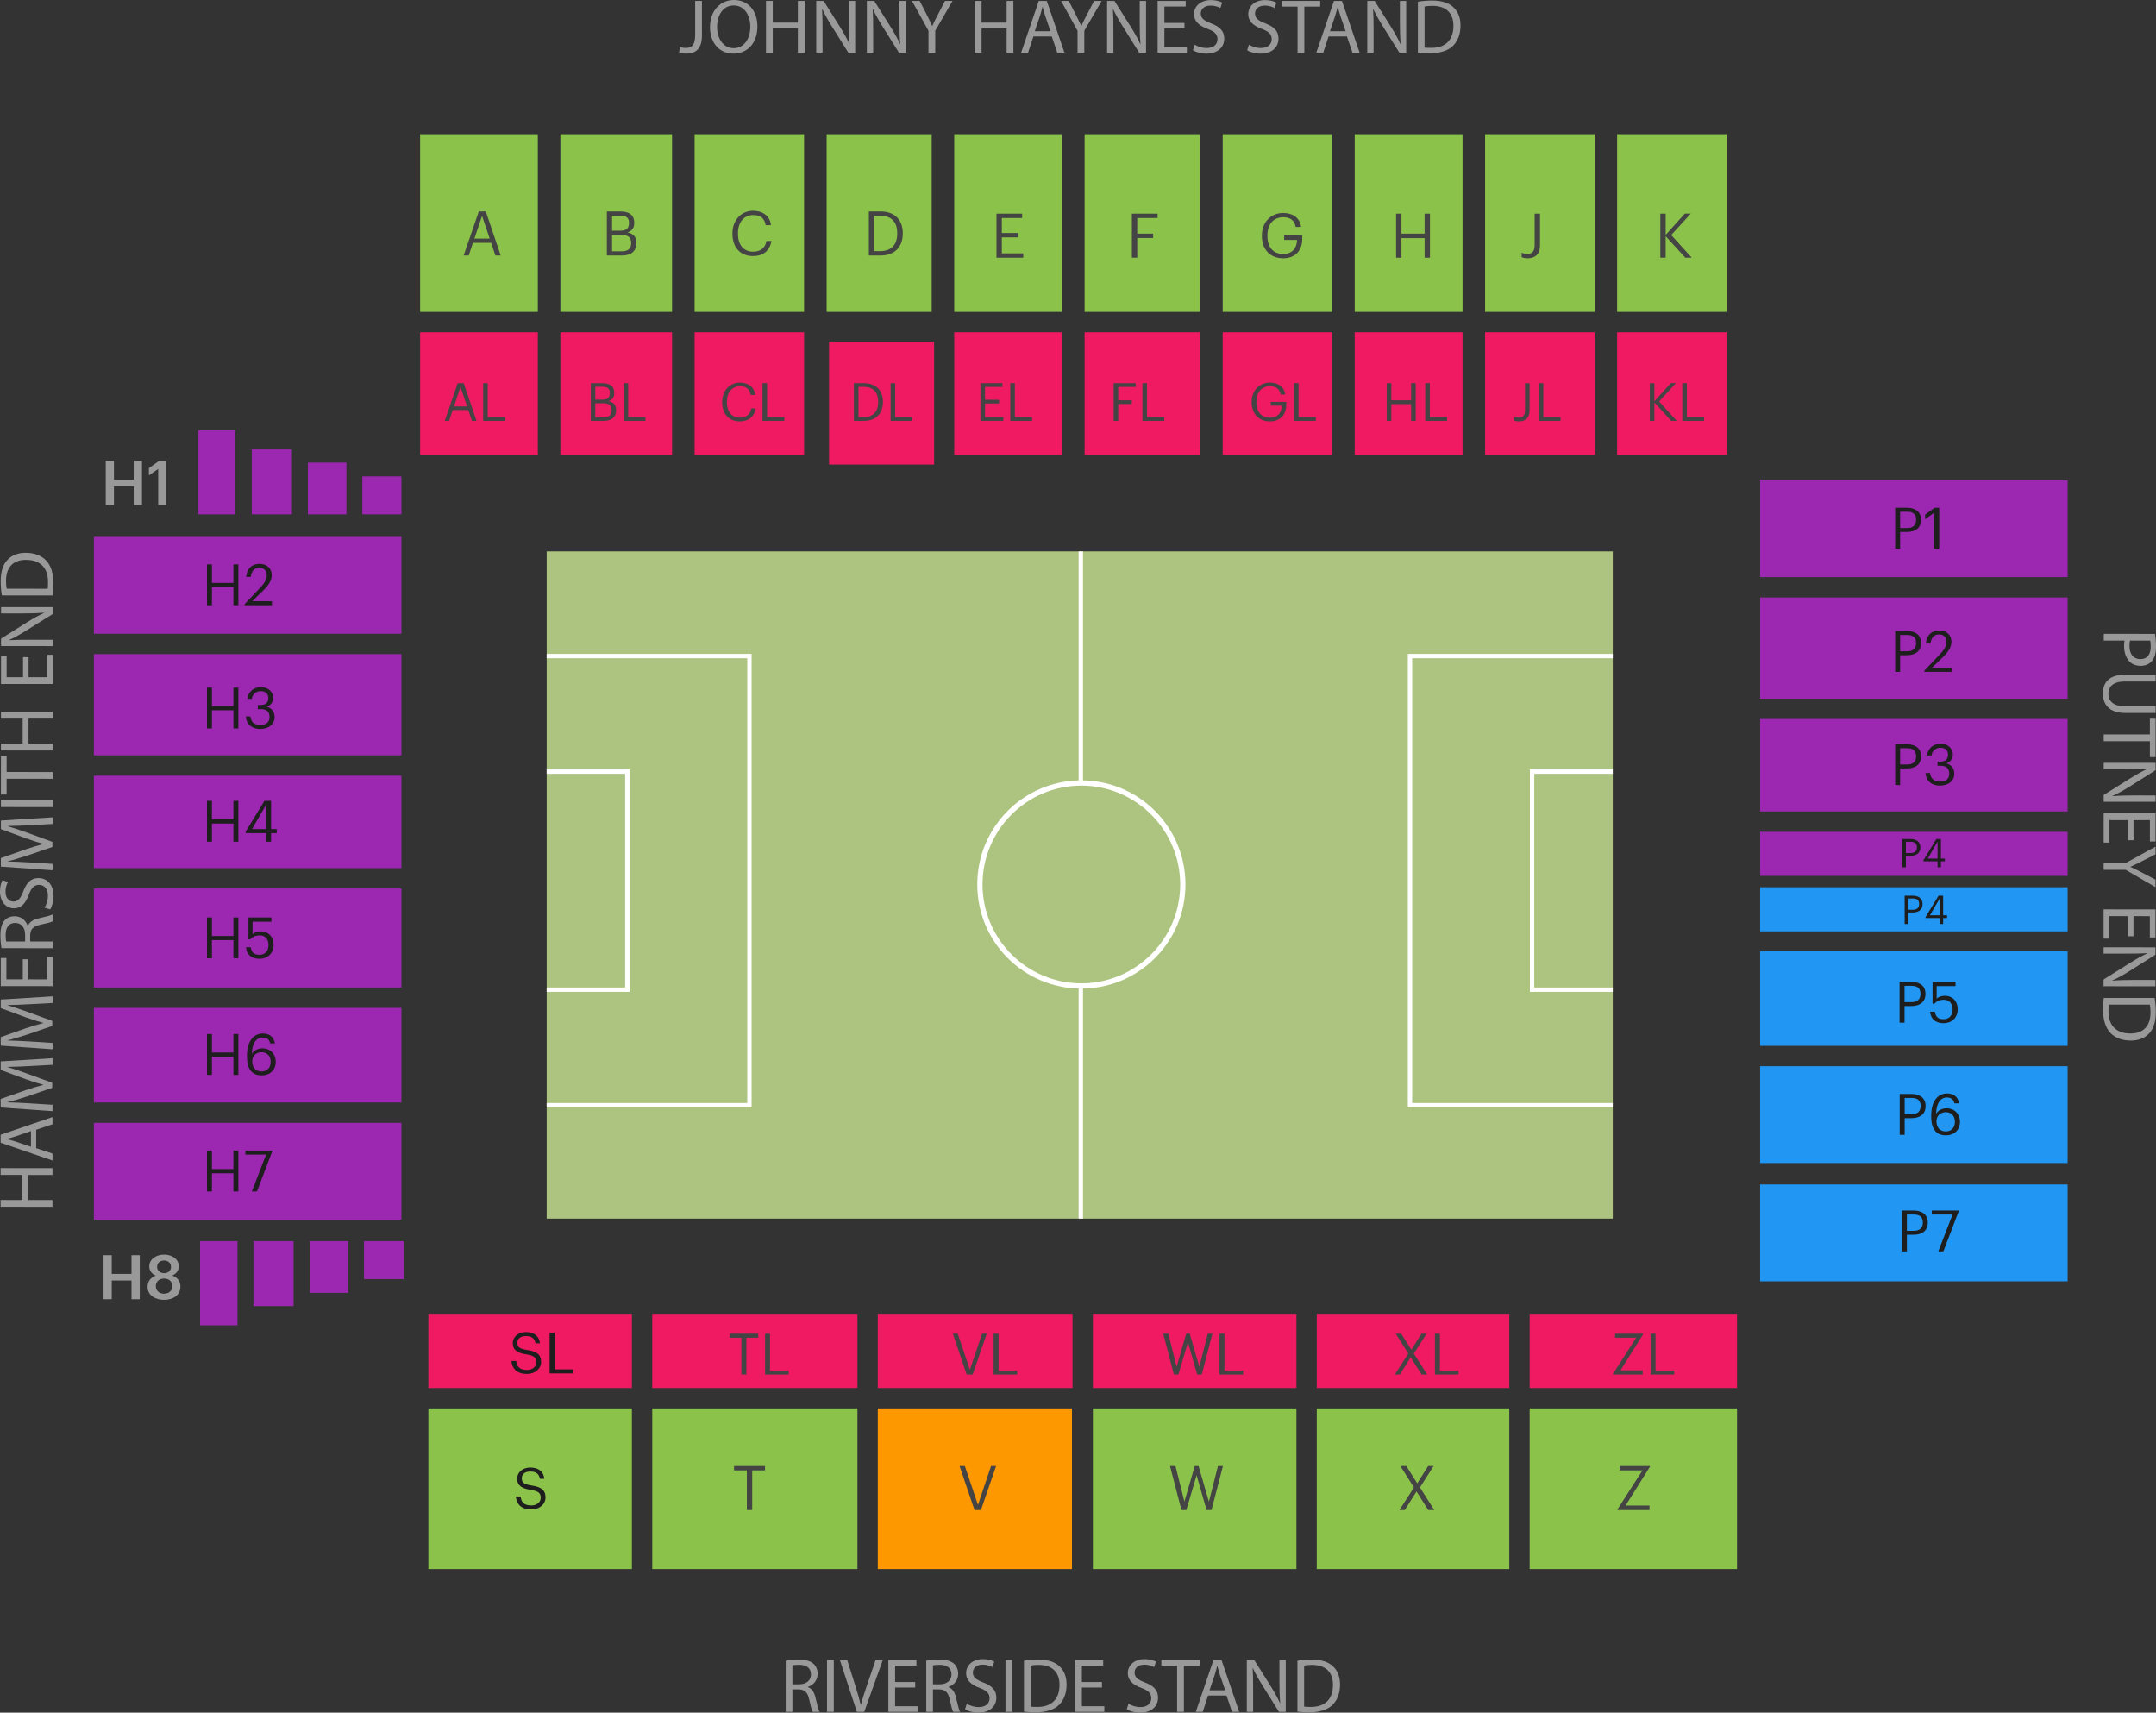 <?xml version="1.0" encoding="utf-8"?>
<!-- Generator: Adobe Illustrator 13.0.0, SVG Export Plug-In . SVG Version: 6.00 Build 14948)  -->
<!DOCTYPE svg PUBLIC "-//W3C//DTD SVG 1.1//EN" "http://www.w3.org/Graphics/SVG/1.1/DTD/svg11.dtd">
<svg version="1.1" id="Layer_1" xmlns="http://www.w3.org/2000/svg" xmlns:xlink="http://www.w3.org/1999/xlink" x="0px" y="0px"
	 width="898.333px" height="713.503px" viewBox="0 0 898.333 713.503" enable-background="new 0 0 898.333 713.503"
	 xml:space="preserve">
<rect x="0" y="0" width="898.333" height="713.503" fill="#333333" stroke="none"/>
<g id="sg-3103001">
	<g id="z-2360250">
		<path id="CC-A" fill="#8BC24A" d="M175.047,55.903h49.049v74.034h-49.049V55.903z"/>
	</g>
	<g id="z-2360251">
		<path id="CC-B" fill="#8BC24A" d="M233.494,55.903h46.528v74.034h-46.528V55.903z"/>
	</g>
	<g id="z-2360257">
		<path id="CC-C" fill="#8BC24A" d="M289.42,55.903h45.612v74.034H289.42V55.903z"/>
	</g>
	<g id="z-2360258">
		<path id="CC-D" fill="#8BC24A" d="M344.429,55.903h43.778v74.034h-43.778V55.903z"/>
	</g>
	<g id="z-2360265">
		<path id="CC-E" fill="#8BC24A" d="M397.604,55.903h44.925v74.034h-44.925V55.903z"/>
	</g>
	<g id="z-2360267">
		<path id="CC-F" fill="#8BC24A" d="M451.926,55.903h48.133v74.034h-48.133V55.903z"/>
	</g>
	<g id="z-2360270">
		<path id="CC-G" fill="#8BC24A" d="M509.458,55.903h45.611v74.034h-45.611V55.903L509.458,55.903z"/>
	</g>
	<g id="z-2360274">
		<path id="CC-J" fill="#8BC24A" d="M618.788,55.903h45.613v74.034h-45.613V55.903L618.788,55.903z"/>
	</g>
	<g id="z-2360277">
		<path id="CC-H" fill="#8BC24A" d="M564.465,55.903h44.924v74.034h-44.924V55.903z"/>
	</g>
	<g id="z-2360279">
		<path id="CC-K" fill="#8BC24A" d="M673.797,55.903h45.611v74.034h-45.611V55.903z"/>
	</g>
	<g id="z-2360285">
		<path id="CC-S" fill="#8BC24A" d="M178.485,586.742h84.805v66.928h-84.805V586.742L178.485,586.742z"/>
	</g>
	<g id="z-2360293">
		<path id="CC-T" fill="#8BC24A" d="M271.771,586.742h85.493v66.928h-85.493V586.742z"/>
	</g>
	<g id="z-2360294">
		<path id="CC-W" fill="#8BC24A" d="M455.366,586.742h84.805v66.928h-84.805V586.742z"/>
	</g>
	<g id="z-2360300">
		<path id="CC-Z" fill="#8BC24A" d="M637.354,586.742h86.41v66.928h-86.41V586.742z"/>
	</g>
	<g id="z-2360302">
		<path id="CC-X" fill="#8BC24A" d="M548.651,586.742h80.221v66.928h-80.221V586.742z"/>
	</g>
</g>
<g id="sg-3103003">
	<g id="z-2360312">
		<path id="CC-BLUE-P4" fill="#2196F3" d="M733.389,369.639h128.127V388H733.389V369.639z"/>
	</g>
	<g id="z-2360322">
		<path id="CC-P6" fill="#2196F3" d="M733.389,444.177h128.127v40.34H733.389V444.177z"/>
	</g>
	<g id="z-2360419">
		<path id="CC-P5" fill="#2196F3" d="M733.389,396.272h128.127v39.425H733.389V396.272z"/>
	</g>
	<g id="z-2360425">
		<path id="CC-P7" fill="#2196F3" d="M733.389,493.455h128.127v40.342H733.389V493.455z"/>
	</g>
</g>
<g id="sg-3103002">
	<g id="z-2360325">
		<path id="CC-H5" fill="#9C28B1" d="M39.127,370.145h128.126V411.4H39.127V370.145z"/>
	</g>
	<g id="z-2360326">
		<path id="CC-H4" fill="#9C28B1" d="M39.127,323.156h128.126v38.507H39.127V323.156z"/>
	</g>
	<g id="z-2360327">
		<path id="CC-H7" fill="#9C28B1" d="M39.127,467.785h128.126v40.34H39.127V467.785z"/>
	</g>
	<g id="z-2360434">
		<path id="CC-H1" fill="#9C28B1" d="M150.98,214.284v-15.816h16.273v15.816H150.98z M121.642,214.284v-27.047H104.91v27.047
			H121.642z M144.333,214.284v-21.546h-16.044v21.546H144.333z M98.033,214.284v-35.069H82.677v35.069H98.033z"/>
	</g>
	<g id="z-2360439">
		<path id="CC-H2" fill="#9C28B1" d="M39.127,223.681h128.126v40.34H39.127V223.681z"/>
	</g>
	<g id="z-2360442">
		<path id="CC-H3" fill="#9C28B1" d="M39.127,272.502h128.126v42.174H39.127V272.502z"/>
	</g>
	<g id="z-2360454">
		<path id="CC-H6" fill="#9C28B1" d="M39.127,419.88h128.126v39.424H39.127V419.88z"/>
	</g>
	<g id="z-2360461">
		<path id="CC-H8" fill="#9C28B1" d="M151.667,532.878v-15.814h16.503v15.814H151.667z M122.329,544.109v-27.047h-16.731v27.047
			H122.329z M145.021,538.609v-21.547h-15.815v21.547H145.021z M98.95,552.132v-35.07H83.364v35.07H98.95z"/>
	</g>
	<g id="z-2360466">
		<path id="CC-P1" fill="#9C28B1" d="M733.389,200.072h128.127v40.341H733.389V200.072z"/>
	</g>
	<g id="z-2360471">
		<path id="CC-P2" fill="#9C28B1" d="M733.389,248.894h128.127v42.173H733.389V248.894z"/>
	</g>
	<g id="z-2360473">
		<path id="CC-P3" fill="#9C28B1" d="M733.389,299.548h128.127v38.506H733.389V299.548z"/>
	</g>
	<g id="z-2462003">
		<path id="CC-PURPLE-P4" fill="#9C28B1" d="M733.389,346.534h128.127v18.361H733.389V346.534z"/>
	</g>
</g>
<g id="sg-3103000">
	<g id="z-2360331">
		<path id="CC-FL" fill="#F01A62" d="M451.926,138.417h48.133v51.112h-48.133V138.417z"/>
	</g>
	<g id="z-2360334">
		<path id="CC-JL" fill="#F01A62" d="M618.788,138.417h45.613v51.112h-45.613V138.417L618.788,138.417z"/>
	</g>
	<g id="z-2360337">
		<path id="CC-XL" fill="#F01A62" d="M548.651,547.32h80.221v30.941h-80.221V547.32z"/>
	</g>
	<g id="z-2360483">
		<path id="CC-AL" fill="#F01A62" d="M175.047,138.417h49.049v51.112h-49.049V138.417z"/>
	</g>
	<g id="z-2360484">
		<path id="CC-BL" fill="#F01A62" d="M233.494,138.417h46.528v51.112h-46.528V138.417z"/>
	</g>
	<g id="z-2360486">
		<path id="CC-CL" fill="#F01A62" d="M289.42,138.417h45.612v51.112H289.42V138.417z"/>
	</g>
	<g id="z-2360490">
		<path id="CC-DL" fill="#F01A62" d="M345.429,142.417h43.778v51.112h-43.778V142.417z"/>
	</g>
	<g id="z-2360491">
		<path id="CC-EL" fill="#F01A62" d="M397.604,138.417h44.925v51.112h-44.925V138.417z"/>
	</g>
	<g id="z-2360499">
		<path id="CC-GL" fill="#F01A62" d="M509.458,138.417h45.611v51.112h-45.611V138.417L509.458,138.417z"/>
	</g>
	<g id="z-2360504">
		<path id="CC-HL" fill="#F01A62" d="M564.465,138.417h44.924v51.112h-44.924V138.417z"/>
	</g>
	<g id="z-2360510">
		<path id="CC-KL" fill="#F01A62" d="M673.797,138.417h45.611v51.112h-45.611V138.417z"/>
	</g>
	<g id="z-2360516">
		<path id="CC-SL" fill="#F01A62" d="M178.485,547.32h84.805v30.941h-84.805V547.32L178.485,547.32z"/>
	</g>
	<g id="z-2360520">
		<path id="CC-TL" fill="#F01A62" d="M271.771,547.32h85.493v30.941h-85.493V547.32z"/>
	</g>
	<g id="z-2360523">
		<path id="CC-VL" fill="#F01A62" d="M365.745,547.32h81.138v30.941h-81.138V547.32z"/>
	</g>
	<g id="z-2360529">
		<path id="CC-WL" fill="#F01A62" d="M455.366,547.32h84.805v30.941h-84.805V547.32z"/>
	</g>
	<g id="z-2360535">
		<path id="CC-ZL" fill="#F01A62" d="M637.354,547.32h86.41v30.941h-86.41V547.32z"/>
	</g>
</g>
<g id="sg-3103004">
	<g id="z-2360340">
		<path id="CC-V" fill="#FD9801" d="M365.745,586.742h80.909v66.928h-80.909V586.742z"/>
	</g>
</g>
<g>
	<path fill="#999999" d="M289.646,0.385h2.821v14.458c0,5.738-2.821,7.501-6.54,7.501c-1.058,0-2.309-0.224-2.981-0.513l0.385-2.276
		c0.577,0.225,1.41,0.417,2.372,0.417c2.5,0,3.943-1.122,3.943-5.354V0.385L289.646,0.385z"/>
	<path fill="#999999" d="M315.58,10.964c0,7.406-4.521,11.381-10.035,11.381c-5.738,0-9.713-4.456-9.713-10.996
		c0-6.86,4.231-11.349,10.002-11.349C311.765,0,315.58,4.52,315.58,10.964z M298.781,11.285c0,4.648,2.5,8.784,6.925,8.784
		c4.424,0,6.924-4.072,6.924-8.977c0-4.328-2.244-8.816-6.893-8.816C301.089,2.276,298.781,6.572,298.781,11.285z"/>
	<path fill="#999999" d="M321.987,0.385v9.041h10.45V0.385h2.821v21.607h-2.821v-10.13h-10.45v10.13h-2.821V0.385H321.987z"/>
	<path fill="#999999" d="M340.097,21.992V0.385h3.078l6.894,10.932c1.57,2.533,2.853,4.809,3.847,7.021l0.096-0.032
		c-0.257-2.886-0.321-5.514-0.321-8.88V0.385h2.63v21.607h-2.821l-6.86-10.964c-1.507-2.405-2.95-4.873-4.007-7.213l-0.096,0.032
		c0.16,2.725,0.191,5.322,0.191,8.912v9.233H340.097z"/>
	<path fill="#999999" d="M361.188,21.992V0.385h3.078l6.894,10.932c1.571,2.533,2.853,4.809,3.847,7.021l0.096-0.032
		c-0.257-2.886-0.32-5.514-0.32-8.88V0.385h2.629v21.607h-2.821l-6.86-10.964c-1.507-2.405-2.949-4.873-4.007-7.213l-0.096,0.032
		c0.16,2.725,0.192,5.322,0.192,8.912v9.233H361.188z"/>
	<path fill="#999999" d="M386.863,21.992v-9.169l-6.86-12.438h3.206l3.046,5.963c0.801,1.635,1.476,2.949,2.148,4.456h0.063
		c0.577-1.411,1.348-2.821,2.18-4.456l3.109-5.963h3.143l-7.214,12.407v9.201L386.863,21.992L386.863,21.992z"/>
	<path fill="#999999" d="M408.979,0.385v9.041h10.451V0.385h2.821v21.607h-2.821v-10.13h-10.451v10.13h-2.82V0.385H408.979z"/>
	<path fill="#999999" d="M430.582,15.196l-2.244,6.796h-2.885l7.374-21.607h3.334l7.374,21.607h-2.981l-2.309-6.796H430.582z
		 M437.699,13.016l-2.148-6.219c-0.48-1.411-0.801-2.693-1.122-3.943h-0.063c-0.321,1.25-0.642,2.597-1.09,3.911l-2.116,6.251
		H437.699z"/>
	<path fill="#999999" d="M448.98,21.992v-9.169l-6.859-12.438h3.206l3.045,5.963c0.801,1.635,1.474,2.949,2.148,4.456h0.064
		c0.576-1.411,1.346-2.821,2.18-4.456l3.109-5.963h3.141l-7.213,12.407v9.201L448.98,21.992L448.98,21.992z"/>
	<path fill="#999999" d="M461.29,21.992V0.385h3.076l6.893,10.932c1.572,2.533,2.855,4.809,3.85,7.021l0.096-0.032
		c-0.256-2.886-0.32-5.514-0.32-8.88V0.385h2.629v21.607h-2.82l-6.861-10.964c-1.506-2.405-2.949-4.873-4.008-7.213l-0.096,0.032
		c0.16,2.725,0.191,5.322,0.191,8.912v9.233H461.29z"/>
	<path fill="#999999" d="M493.536,11.862h-8.367v7.79h9.361v2.34h-12.184V0.385h11.701v2.34h-8.879v6.828h8.367V11.862
		L493.536,11.862z"/>
	<path fill="#999999" d="M497.797,18.594c1.25,0.802,3.045,1.411,4.969,1.411c2.854,0,4.521-1.507,4.521-3.687
		c0-1.988-1.154-3.174-4.072-4.264c-3.525-1.283-5.707-3.142-5.707-6.155c0-3.366,2.789-5.867,6.99-5.867
		c2.18,0,3.814,0.513,4.744,1.058l-0.77,2.276c-0.674-0.417-2.115-1.026-4.072-1.026c-2.949,0-4.07,1.763-4.07,3.238
		c0,2.02,1.313,3.014,4.295,4.167c3.656,1.411,5.482,3.174,5.482,6.348c0,3.334-2.438,6.251-7.533,6.251
		c-2.084,0-4.359-0.641-5.516-1.411L497.797,18.594z"/>
	<path fill="#999999" d="M520.393,18.594c1.25,0.802,3.047,1.411,4.971,1.411c2.854,0,4.52-1.507,4.52-3.687
		c0-1.988-1.152-3.174-4.07-4.264c-3.525-1.283-5.707-3.142-5.707-6.155c0-3.366,2.789-5.867,6.988-5.867
		c2.182,0,3.814,0.513,4.744,1.058l-0.768,2.276c-0.674-0.417-2.117-1.026-4.072-1.026c-2.949,0-4.072,1.763-4.072,3.238
		c0,2.02,1.314,3.014,4.297,4.167c3.654,1.411,5.482,3.174,5.482,6.348c0,3.334-2.438,6.251-7.535,6.251
		c-2.084,0-4.357-0.641-5.514-1.411L520.393,18.594z"/>
	<path fill="#999999" d="M540.651,2.757h-6.572V0.385h15.998v2.372h-6.605v19.235h-2.82V2.757z"/>
	<path fill="#999999" d="M553.569,15.196l-2.244,6.796h-2.885l7.373-21.607h3.334l7.373,21.607h-2.98l-2.309-6.796H553.569z
		 M560.688,13.016l-2.148-6.219c-0.48-1.411-0.801-2.693-1.121-3.943h-0.064c-0.32,1.25-0.643,2.597-1.09,3.911l-2.115,6.251
		H560.688z"/>
	<path fill="#999999" d="M569.692,21.992V0.385h3.076l6.893,10.932c1.572,2.533,2.854,4.809,3.848,7.021l0.098-0.032
		c-0.258-2.886-0.32-5.514-0.32-8.88V0.385h2.629v21.607h-2.822l-6.859-10.964c-1.506-2.405-2.949-4.873-4.008-7.213l-0.096,0.032
		c0.16,2.725,0.191,5.322,0.191,8.912v9.233H569.692z"/>
	<path fill="#999999" d="M590.782,0.705c1.699-0.289,3.719-0.481,5.932-0.481c4.008,0,6.859,0.962,8.752,2.693
		c1.955,1.763,3.078,4.264,3.078,7.758c0,3.527-1.123,6.412-3.111,8.399c-2.051,2.02-5.385,3.11-9.584,3.11
		c-2.02,0-3.654-0.096-5.064-0.256V0.705H590.782z M593.571,19.812c0.705,0.096,1.73,0.128,2.82,0.128
		c5.996,0,9.201-3.334,9.201-9.169c0.031-5.097-2.854-8.335-8.752-8.335c-1.441,0-2.533,0.128-3.27,0.289V19.812L593.571,19.812z"/>
</g>
<g>
	<path fill="#999999" d="M43.148,522.916h3.411v7.799h8.234v-7.799h3.437v18.34h-3.437v-7.797h-8.234v7.797h-3.411V522.916z"/>
	<path fill="#999999" d="M61.481,536.074c0-2.334,1.385-3.949,3.438-4.668c-1.693-0.666-2.719-2-2.719-3.822
		c0-3.104,2.976-4.924,6.156-4.924c3.283,0,6.13,1.848,6.13,4.873c0,1.873-1.078,3.129-2.719,3.848
		c2.155,0.771,3.412,2.359,3.412,4.592c0,3.617-3.129,5.541-6.823,5.541C64.713,541.513,61.481,539.666,61.481,536.074z
		 M71.767,535.767c0-2.025-1.487-3.129-3.386-3.129c-1.872,0-3.462,1.104-3.462,3.154c0,2.053,1.59,3.154,3.437,3.154
		C70.305,538.947,71.767,537.818,71.767,535.767z M71.254,527.738c0-1.564-1.257-2.615-2.898-2.615c-1.616,0-2.898,1-2.898,2.641
		c0,1.668,1.359,2.645,2.95,2.645C70.074,530.406,71.254,529.406,71.254,527.738z"/>
</g>
<g>
	<path fill="#999999" d="M44.064,192.003h3.411v7.798h8.234v-7.798h3.437v18.34h-3.437v-7.797h-8.234v7.797h-3.411V192.003z"/>
	<path fill="#999999" d="M65.912,195.389l-3.873,2.642v-3.001l4.258-3.027h3.052v18.34h-3.437V195.389L65.912,195.389z"/>
</g>
<g>
	<path fill="#444444" d="M199.497,88.101h2.924l6.208,18.34h-2.206l-1.795-5.284h-7.567l-1.77,5.284h-2.104L199.497,88.101z
		 M197.676,99.387h6.361l-3.181-9.439L197.676,99.387z"/>
</g>
<g>
	<path fill="#1E1E1E" d="M86.229,235.118H88.3v7.712h8.95v-7.712h2.071v17.02H97.25v-7.57H88.3v7.57h-2.071V235.118z"/>
	<path fill="#1E1E1E" d="M101.921,251.661l6.76-7.117c1.547-1.643,2.452-3.19,2.452-4.928c0-1.904-1.119-3.047-3.047-3.047
		c-1.976,0-3.261,1.119-3.595,3.785h-1.928c0.262-3.333,2.285-5.451,5.522-5.451c3.142,0,5.142,1.856,5.142,4.785
		c0,2.095-1.333,4.142-3.428,6.189l-4.689,4.57h8.212v1.69H101.92L101.921,251.661L101.921,251.661z"/>
</g>
<g>
	<path fill="#1E1E1E" d="M789.655,211.529h4.832c3.26,0,5.949,1.428,5.949,4.975v0.095c0,3.618-2.713,5.023-5.949,5.023h-2.764
		v6.927h-2.068V211.529L789.655,211.529z M794.629,219.979c2.428,0,3.736-1.19,3.736-3.38v-0.095c0-2.404-1.428-3.309-3.736-3.309
		h-2.904v6.784H794.629z"/>
	<path fill="#1E1E1E" d="M805.94,213.576l-3.811,2.738v-1.928l3.953-2.855h1.928v17.02h-2.07V213.576z"/>
</g>
<g>
	<path fill="#1E1E1E" d="M789.655,262.87h4.832c3.26,0,5.949,1.428,5.949,4.975v0.095c0,3.618-2.713,5.023-5.949,5.023h-2.764v6.927
		h-2.068V262.87L789.655,262.87z M794.629,271.32c2.428,0,3.736-1.19,3.736-3.38v-0.095c0-2.404-1.428-3.309-3.736-3.309h-2.904
		v6.784H794.629z"/>
	<path fill="#1E1E1E" d="M801.797,279.413l6.762-7.117c1.547-1.643,2.451-3.19,2.451-4.928c0-1.904-1.119-3.047-3.047-3.047
		c-1.977,0-3.262,1.119-3.594,3.785h-1.93c0.262-3.333,2.285-5.451,5.521-5.451c3.143,0,5.143,1.855,5.143,4.785
		c0,2.095-1.334,4.142-3.428,6.189l-4.689,4.57h8.213v1.69h-11.402V279.413z"/>
</g>
<g>
	<path fill="#1E1E1E" d="M789.655,310.048h4.832c3.26,0,5.949,1.428,5.949,4.975v0.096c0,3.618-2.713,5.022-5.949,5.022h-2.764
		v6.927h-2.068V310.048L789.655,310.048z M794.629,318.498c2.428,0,3.736-1.19,3.736-3.38v-0.096c0-2.404-1.428-3.309-3.736-3.309
		h-2.904v6.784L794.629,318.498L794.629,318.498z"/>
	<path fill="#1E1E1E" d="M802.297,322.045h1.904c0.189,2.023,1.404,3.57,4.096,3.57c2.666,0,3.879-1.285,3.879-3.285
		c0-2.19-1.189-3.309-3.594-3.309h-1.285v-1.737h1.189c2.213,0,3.189-1.047,3.189-2.904c0-1.619-1.023-2.856-3.096-2.856
		c-2.117,0-3.547,1.286-3.76,3.214h-1.811c0.119-2.69,2.332-4.904,5.57-4.904c3.236,0,5.117,2.142,5.117,4.499
		c0,1.928-1.143,3.071-2.689,3.713c2,0.523,3.285,1.928,3.285,4.285c0,3.094-2.523,4.951-6.047,4.951
		C804.631,327.282,802.417,325.021,802.297,322.045z"/>
</g>
<g>
	<path fill="#1E1E1E" d="M791.487,409.039h4.832c3.26,0,5.949,1.428,5.949,4.975v0.096c0,3.617-2.713,5.021-5.949,5.021h-2.764
		v6.928h-2.068V409.039L791.487,409.039z M796.461,417.488c2.428,0,3.736-1.189,3.736-3.379v-0.098c0-2.402-1.43-3.309-3.736-3.309
		h-2.904v6.785H796.461L796.461,417.488z"/>
	<path fill="#1E1E1E" d="M804.202,421.464h1.975c0.334,1.855,1.072,3.143,3.666,3.143c2.311,0,3.738-1.549,3.738-4.119
		c0-2.404-1.404-3.975-3.57-3.975c-1.977,0-3.119,0.617-4.023,1.643h-0.762v-9.117h9.568v1.785h-7.854v5.189
		c0.689-0.643,1.855-1.168,3.475-1.168c3.047,0,5.285,2.166,5.285,5.643c0,3.596-2.596,5.783-5.832,5.783
		C806.202,426.271,804.44,424.248,804.202,421.464z"/>
</g>
<g>
	<path fill="#1E1E1E" d="M792.688,349.531h3.344c2.258,0,4.121,0.989,4.121,3.444v0.066c0,2.505-1.879,3.477-4.121,3.477h-1.91
		v4.796h-1.436v-11.783H792.688z M796.131,355.381c1.682,0,2.586-0.824,2.586-2.34v-0.066c0-1.664-0.988-2.291-2.586-2.291h-2.012
		v4.697H796.131z"/>
	<path fill="#1E1E1E" d="M807.323,358.841h-5.9v-0.461l5.391-8.849h1.91v8.14h1.633v1.17h-1.633v2.473h-1.4V358.841L807.323,358.841
		z M807.323,357.671v-7.053l-4.088,7.053H807.323z"/>
</g>
<g>
	<path fill="#1E1E1E" d="M793.604,373.147h3.344c2.258,0,4.121,0.989,4.121,3.444v0.066c0,2.504-1.879,3.477-4.121,3.477h-1.91
		v4.796h-1.436v-11.783H793.604z M797.047,378.998c1.682,0,2.586-0.824,2.586-2.34v-0.066c0-1.664-0.988-2.289-2.586-2.289h-2.012
		v4.695H797.047z"/>
	<path fill="#1E1E1E" d="M808.239,382.458h-5.9v-0.461l5.389-8.851h1.912v8.142h1.631v1.17h-1.631v2.473h-1.4V382.458
		L808.239,382.458z M808.239,381.289v-7.054l-4.088,7.054H808.239z"/>
</g>
<g>
	<path fill="#1E1E1E" d="M791.542,455.746h4.832c3.262,0,5.951,1.428,5.951,4.975v0.096c0,3.617-2.713,5.021-5.951,5.021h-2.762
		v6.928h-2.07V455.746L791.542,455.746z M796.516,464.195c2.43,0,3.738-1.189,3.738-3.379v-0.098c0-2.402-1.428-3.309-3.738-3.309
		h-2.902v6.785H796.516L796.516,464.195z"/>
	<path fill="#1E1E1E" d="M804.663,465.242v-0.404c0-6.117,2.76-9.307,6.664-9.307c2.643,0,4.521,1.381,4.975,4.117h-1.975
		c-0.381-1.57-1.238-2.428-3.145-2.428c-2.568,0-4.379,2.309-4.475,6.809c0.809-1.381,2.404-2.311,4.381-2.311
		c3.379,0,5.568,2.453,5.568,5.57c0,3.404-2.285,5.688-5.879,5.688C806.137,472.978,804.663,469.503,804.663,465.242z
		 M814.54,467.384c0-2.451-1.475-4.047-3.783-4.047c-2.285,0-3.904,1.549-3.904,3.762c0,2.785,1.643,4.262,3.928,4.262
		C813.016,471.361,814.54,469.789,814.54,467.384z"/>
</g>
<g>
	<path fill="#1E1E1E" d="M792.458,504.31h4.832c3.26,0,5.951,1.43,5.951,4.977v0.096c0,3.617-2.715,5.021-5.951,5.021h-2.762v6.928
		h-2.07V504.31L792.458,504.31z M797.432,512.761c2.428,0,3.736-1.189,3.736-3.381v-0.096c0-2.404-1.428-3.309-3.736-3.309h-2.904
		v6.783h2.904V512.761z"/>
	<path fill="#1E1E1E" d="M813.551,505.976h-8.641v-1.666h11.211v0.285l-6.379,16.734h-2.119L813.551,505.976z"/>
</g>
<g>
	<path fill="#1E1E1E" d="M214.914,623.429h2c0.262,2.023,1.071,3.738,4.499,3.738c2.19,0,3.88-1.285,3.88-3.215
		c0-1.928-0.881-2.736-4.118-3.26c-3.57-0.549-5.689-1.666-5.689-4.689c0-2.619,2.261-4.619,5.475-4.619
		c3.404,0,5.522,1.668,5.856,4.689h-1.857c-0.404-2.143-1.642-3.021-3.999-3.021c-2.333,0-3.546,1.166-3.546,2.762
		c0,1.666,0.619,2.521,4.094,3.047c3.785,0.596,5.784,1.736,5.784,4.949c0,2.857-2.5,5.023-5.879,5.023
		C216.866,628.833,215.224,626.333,214.914,623.429z"/>
</g>
<g>
	<path fill="#1E1E1E" d="M86.229,286.458H88.3v7.712h8.95v-7.712h2.071v17.02H97.25v-7.57H88.3v7.57h-2.071V286.458z"/>
	<path fill="#1E1E1E" d="M102.421,298.456h1.904c0.19,2.023,1.404,3.57,4.094,3.57c2.666,0,3.88-1.285,3.88-3.285
		c0-2.19-1.19-3.309-3.594-3.309h-1.286v-1.738h1.19c2.214,0,3.189-1.047,3.189-2.904c0-1.619-1.023-2.856-3.094-2.856
		c-2.119,0-3.547,1.286-3.761,3.213h-1.809c0.119-2.689,2.333-4.903,5.57-4.903c3.237,0,5.118,2.143,5.118,4.499
		c0,1.928-1.143,3.07-2.689,3.713c1.999,0.523,3.285,1.928,3.285,4.285c0,3.094-2.523,4.951-6.046,4.951
		C104.754,303.692,102.541,301.431,102.421,298.456z"/>
</g>
<g>
	<path fill="#1E1E1E" d="M86.229,333.637H88.3v7.712h8.95v-7.712h2.071v17.021H97.25v-7.569H88.3v7.569h-2.071V333.637z"/>
	<path fill="#1E1E1E" d="M110.919,347.086h-8.522v-0.667l7.784-12.782h2.761v11.759h2.357v1.69h-2.357v3.57h-2.023V347.086z
		 M110.919,345.396v-10.188l-5.903,10.188H110.919z"/>
</g>
<g>
	<path fill="#1E1E1E" d="M86.229,382.203H88.3v7.713h8.95v-7.713h2.071v17.02H97.25v-7.568H88.3v7.568h-2.071V382.203z"/>
	<path fill="#1E1E1E" d="M102.493,394.628h1.976c0.333,1.856,1.071,3.143,3.666,3.143c2.309,0,3.737-1.547,3.737-4.118
		c0-2.403-1.405-3.976-3.571-3.976c-1.976,0-3.118,0.619-4.022,1.644h-0.762v-9.116h9.569v1.785h-7.855v5.188
		c0.69-0.643,1.856-1.166,3.475-1.166c3.047,0,5.285,2.166,5.285,5.642c0,3.595-2.595,5.784-5.832,5.784
		C104.492,399.437,102.731,397.414,102.493,394.628z"/>
</g>
<g>
	<path fill="#1E1E1E" d="M86.229,430.769H88.3v7.713h8.95v-7.713h2.071v17.02H97.25v-7.568H88.3v7.568h-2.071V430.769z"/>
	<path fill="#1E1E1E" d="M102.897,440.265v-0.402c0-6.117,2.761-9.309,6.665-9.309c2.642,0,4.522,1.381,4.975,4.117h-1.976
		c-0.381-1.57-1.237-2.428-3.142-2.428c-2.571,0-4.38,2.309-4.476,6.809c0.81-1.381,2.404-2.309,4.38-2.309
		c3.38,0,5.57,2.451,5.57,5.57c0,3.402-2.285,5.688-5.879,5.688C104.373,448.001,102.897,444.527,102.897,440.265z M112.776,442.408
		c0-2.451-1.476-4.047-3.785-4.047c-2.285,0-3.904,1.549-3.904,3.762c0,2.785,1.643,4.262,3.928,4.262
		C111.252,446.384,112.776,444.812,112.776,442.408z"/>
</g>
<g>
	<path fill="#1E1E1E" d="M86.229,479.333H88.3v7.713h8.95v-7.713h2.071v17.02H97.25v-7.568H88.3v7.568h-2.071V479.333z"/>
	<path fill="#1E1E1E" d="M110.872,481h-8.641v-1.666h11.211v0.285l-6.379,16.734h-2.119L110.872,481z"/>
</g>
<g>
	<path fill="#444444" d="M190.717,159.638h2.505l5.317,15.71h-1.89l-1.538-4.526h-6.482l-1.516,4.526h-1.802L190.717,159.638z
		 M189.157,169.306h5.449l-2.725-8.086L189.157,169.306z"/>
	<path fill="#444444" d="M201.313,159.638h1.912v14.15h7.185v1.56h-9.097V159.638z"/>
</g>
<g>
	<path fill="#444444" d="M246.165,159.638h4.724c2.922,0,5.054,0.967,5.054,4.065v0.088c0,1.428-0.571,2.703-2.373,3.318
		c2.285,0.549,3.142,1.714,3.142,3.757v0.088c0,2.966-2.021,4.395-5.164,4.395h-5.383V159.638L246.165,159.638z M250.889,166.493
		c2.307,0,3.186-0.835,3.186-2.769v-0.088c0-1.78-1.033-2.505-3.23-2.505h-2.813v5.361L250.889,166.493L250.889,166.493z
		 M251.504,173.854c2.285,0,3.34-1.011,3.34-2.922v-0.088c0-1.934-1.077-2.855-3.604-2.855h-3.208v5.867L251.504,173.854
		L251.504,173.854z"/>
	<path fill="#444444" d="M259.835,159.638h1.912v14.15h7.185v1.56h-9.097V159.638L259.835,159.638z"/>
</g>
<g>
	<path fill="#444444" d="M300.899,167.592v-0.176c0-4.658,3.12-8.02,7.383-8.02c3.273,0,6.042,1.736,6.372,5.142h-1.891
		c-0.396-2.395-1.779-3.625-4.46-3.625c-3.252,0-5.427,2.527-5.427,6.482v0.176c0,3.999,2.021,6.416,5.405,6.416
		c2.57,0,4.351-1.296,4.746-3.845h1.779c-0.549,3.625-3.054,5.405-6.569,5.405C303.689,175.546,300.899,172.426,300.899,167.592z"/>
	<path fill="#444444" d="M317.713,159.638h1.912v14.15h7.185v1.56h-9.097V159.638z"/>
</g>
<g>
	<path fill="#444444" d="M355.785,159.638h4.152c5.405,0,7.954,3.34,7.954,7.712v0.198c0,4.351-2.505,7.8-7.997,7.8h-4.109V159.638z
		 M359.85,173.788c4.043,0,6.064-2.417,6.064-6.262v-0.176c0-3.625-1.758-6.174-6.086-6.174h-2.131v12.612H359.85L359.85,173.788z"
		/>
	<path fill="#444444" d="M371.083,159.638h1.912v14.15h7.185v1.56h-9.097V159.638z"/>
</g>
<g>
	<path fill="#444444" d="M408.513,159.638h9.163v1.56h-7.251v5.339h5.845v1.56h-5.845v5.691h7.646v1.56h-9.559V159.638
		L408.513,159.638z"/>
	<path fill="#444444" d="M420.953,159.638h1.912v14.15h7.185v1.56h-9.097V159.638z"/>
</g>
<g>
	<path fill="#444444" d="M464.016,159.638h9.186v1.56h-7.273v5.559h5.67v1.56h-5.67v7.031h-1.91v-15.71H464.016z"/>
	<path fill="#444444" d="M476.018,159.638h1.912v14.15h7.186v1.56h-9.098V159.638z"/>
</g>
<g>
	<path fill="#444444" d="M521.526,167.592v-0.176c0-4.592,3.098-8.02,7.602-8.02c3.121,0,5.91,1.45,6.395,4.988h-1.912
		c-0.439-2.505-2.152-3.472-4.438-3.472c-3.604,0-5.67,2.637-5.67,6.482v0.176c0,3.889,1.934,6.438,5.625,6.438
		c3.406,0,4.879-2.219,4.943-5.01h-4.592v-1.582h6.461v1.165c0,4.548-2.791,6.965-6.814,6.965
		C524.293,175.546,521.526,172.184,521.526,167.592z"/>
	<path fill="#444444" d="M539.153,159.638h1.912v14.15h7.184v1.56h-9.096V159.638z"/>
</g>
<g>
	<path fill="#444444" d="M577.797,159.638h1.912v7.119h8.262v-7.119h1.912v15.71h-1.912v-6.987h-8.262v6.987h-1.912V159.638z"/>
	<path fill="#444444" d="M593.842,159.638h1.912v14.15h7.186v1.56h-9.098V159.638z"/>
</g>
<g>
	<path fill="#444444" d="M630.772,175.128v-1.582c0.57,0.242,1.143,0.439,2.086,0.439c1.561,0,2.549-0.879,2.549-2.988v-11.36h1.912
		v11.448c0,3.142-1.955,4.46-4.352,4.46C631.782,175.546,631.188,175.348,630.772,175.128z"/>
	<path fill="#444444" d="M641.145,159.638h1.912v14.15h7.186v1.56h-9.098V159.638z"/>
</g>
<g>
	<path fill="#444444" d="M687.417,159.638h1.912v7.559l6.832-7.581h2.133l-6.988,7.646l7.34,8.086h-2.309l-7.008-7.668v7.668h-1.912
		V159.638L687.417,159.638z"/>
	<path fill="#444444" d="M700.956,159.638h1.912v14.15h7.184v1.56h-9.096V159.638z"/>
</g>
<g>
	<path fill="#444444" d="M252.851,88.101h5.515c3.412,0,5.899,1.129,5.899,4.745v0.103c0,1.667-0.667,3.155-2.77,3.873
		c2.667,0.641,3.668,2,3.668,4.386v0.103c0,3.462-2.36,5.13-6.028,5.13h-6.284V88.101z M258.366,96.104
		c2.693,0,3.719-0.975,3.719-3.232V92.77c0-2.078-1.206-2.924-3.771-2.924h-3.283v6.259L258.366,96.104L258.366,96.104z
		 M259.084,104.697c2.667,0,3.899-1.18,3.899-3.412v-0.103c0-2.257-1.257-3.334-4.207-3.334h-3.745v6.849H259.084z"/>
</g>
<g>
	<path fill="#444444" d="M305.181,97.386v-0.205c0-5.438,3.643-9.362,8.619-9.362c3.822,0,7.054,2.026,7.438,6.002h-2.206
		c-0.461-2.796-2.078-4.232-5.207-4.232c-3.796,0-6.335,2.95-6.335,7.567v0.205c0,4.668,2.359,7.49,6.31,7.49
		c3.001,0,5.079-1.513,5.54-4.489h2.078c-0.641,4.232-3.565,6.31-7.669,6.31C308.438,106.672,305.181,103.029,305.181,97.386z"/>
</g>
<g>
	<path fill="#444444" d="M362.027,88.101h4.848c6.31,0,9.286,3.899,9.286,9.003v0.23c0,5.079-2.924,9.106-9.337,9.106h-4.796
		L362.027,88.101L362.027,88.101z M366.771,104.62c4.721,0,7.08-2.821,7.08-7.31v-0.205c0-4.232-2.052-7.208-7.104-7.208h-2.488
		v14.723H366.771z"/>
</g>
<g>
	<path fill="#444444" d="M415.199,89.017h10.695v1.821h-8.464v6.233h6.823v1.821h-6.823v6.643h8.927v1.821h-11.158V89.017
		L415.199,89.017z"/>
</g>
<g>
	<path fill="#444444" d="M471.618,89.017h10.723v1.821h-8.49v6.489h6.617v1.821h-6.617v8.208h-2.23V89.017H471.618z"/>
</g>
<g>
	<path fill="#444444" d="M525.78,98.302v-0.205c0-5.361,3.617-9.362,8.875-9.362c3.643,0,6.898,1.693,7.465,5.823h-2.232
		c-0.514-2.924-2.514-4.053-5.182-4.053c-4.207,0-6.617,3.078-6.617,7.567v0.205c0,4.54,2.258,7.516,6.566,7.516
		c3.977,0,5.693-2.591,5.771-5.849h-5.359v-1.847h7.541v1.359c0,5.31-3.26,8.131-7.951,8.131
		C529.012,107.587,525.78,103.663,525.78,98.302z"/>
</g>
<g>
	<path fill="#444444" d="M581.709,89.017h2.23v8.311h9.645v-8.311h2.232v18.34h-2.232V99.2h-9.645v8.157h-2.23V89.017z"/>
</g>
<g>
	<path fill="#444444" d="M634.02,107.1v-1.847c0.668,0.282,1.334,0.513,2.438,0.513c1.82,0,2.975-1.026,2.975-3.488V89.017h2.232
		v13.364c0,3.668-2.283,5.207-5.078,5.207C635.2,107.587,634.506,107.356,634.02,107.1z"/>
</g>
<g>
	<path fill="#444444" d="M691.801,89.017h2.23v8.824l7.979-8.849h2.486l-8.156,8.926l8.568,9.439h-2.693l-8.184-8.952v8.952h-2.23
		V89.017L691.801,89.017z"/>
</g>
<g>
	<path fill="#444444" d="M311.182,612.572h-5.334v-1.822h12.902v1.822h-5.335v16.518h-2.231L311.182,612.572L311.182,612.572z"/>
</g>
<g>
	<path fill="#444444" d="M399.813,610.75h2.205l5.464,16.186l5.463-16.186h2.104l-6.336,18.34h-2.667L399.813,610.75z"/>
</g>
<g>
	<path fill="#444444" d="M487.499,610.75h2.283l3.719,14.801l4.311-14.801h1.59l4.311,14.852l3.771-14.852h2.076l-4.771,18.34
		h-2.051l-4.156-14.492l-4.283,14.492h-2.025L487.499,610.75z"/>
</g>
<g>
	<path fill="#444444" d="M589.135,619.677l-5.645-8.928h2.463l4.566,7.209l4.539-7.209h2.283l-5.693,8.928l5.977,9.412h-2.514
		l-4.9-7.721l-4.898,7.721h-2.23L589.135,619.677z"/>
</g>
<g>
	<path fill="#444444" d="M673.975,628.73l10.391-16.158h-9.465v-1.822h12.543v0.334l-10.107,16.107h9.953v1.898h-13.314V628.73z"/>
</g>
<g>
	<path fill="#1E1E1E" d="M213.083,566.982h2c0.262,2.023,1.071,3.736,4.499,3.736c2.19,0,3.88-1.285,3.88-3.213
		s-0.881-2.738-4.118-3.262c-3.57-0.547-5.689-1.666-5.689-4.689c0-2.617,2.261-4.617,5.475-4.617c3.404,0,5.522,1.666,5.855,4.689
		h-1.856c-0.405-2.143-1.643-3.021-3.999-3.021c-2.333,0-3.547,1.166-3.547,2.76c0,1.666,0.619,2.523,4.094,3.047
		c3.785,0.596,5.784,1.738,5.784,4.951c0,2.855-2.5,5.021-5.879,5.021C215.034,572.386,213.392,569.886,213.083,566.982z"/>
	<path fill="#1E1E1E" d="M229.012,555.152h2.071v15.328h7.784v1.691h-9.855V555.152z"/>
</g>
<g>
	<path fill="#444444" d="M308.912,557.312h-4.951v-1.688h11.973v1.688h-4.95v15.33h-2.071V557.312z"/>
	<path fill="#444444" d="M318.771,555.623h2.07v15.33h7.784v1.689h-9.854V555.623z"/>
</g>
<g>
	<path fill="#444444" d="M397.009,555.623h2.047l5.07,15.02l5.07-15.02h1.952l-5.879,17.02h-2.477L397.009,555.623z"/>
	<path fill="#444444" d="M414.009,555.623h2.071v15.33h7.784v1.689h-9.855V555.623z"/>
</g>
<g>
	<path fill="#444444" d="M484.69,555.623h2.117l3.451,13.734l3.998-13.734h1.479l3.998,13.783l3.5-13.783h1.928l-4.428,17.02h-1.904
		l-3.855-13.447l-3.977,13.447h-1.879L484.69,555.623z"/>
	<path fill="#444444" d="M508.12,555.623h2.07v15.33h7.783v1.689h-9.854V555.623z"/>
</g>
<g>
	<path fill="#444444" d="M586.784,563.906l-5.236-8.283h2.285l4.236,6.688l4.213-6.688h2.119l-5.285,8.283l5.547,8.736h-2.332
		l-4.547-7.166l-4.547,7.166h-2.07L586.784,563.906z"/>
	<path fill="#444444" d="M597.881,555.623h2.07v15.33h7.783v1.689h-9.854V555.623z"/>
</g>
<g>
	<path fill="#444444" d="M672.092,572.31l9.641-14.998h-8.783v-1.688h11.641v0.309l-9.379,14.949h9.236v1.762h-12.355V572.31
		L672.092,572.31z"/>
	<path fill="#444444" d="M687.735,555.623h2.07v15.33h7.783v1.689h-9.854V555.623z"/>
</g>
<g>
	<path fill="#999999" d="M327.38,691.832c1.411-0.256,3.462-0.449,5.354-0.449c2.98,0,4.938,0.578,6.251,1.764
		c1.058,0.963,1.698,2.438,1.698,4.137c0,2.82-1.795,4.713-4.039,5.48v0.098c1.636,0.576,2.629,2.115,3.143,4.359
		c0.705,3.014,1.218,5.098,1.667,5.932h-2.885c-0.354-0.643-0.833-2.471-1.411-5.162c-0.642-2.98-1.827-4.104-4.36-4.199h-2.629
		v9.361h-2.789V691.832z M330.169,701.673h2.853c2.981,0,4.873-1.635,4.873-4.104c0-2.789-2.02-4.008-4.969-4.008
		c-1.346,0-2.275,0.096-2.757,0.225V701.673z"/>
	<path fill="#999999" d="M347.414,691.542v21.607h-2.821v-21.607H347.414z"/>
	<path fill="#999999" d="M357.03,713.15l-7.085-21.607h3.045l3.366,10.645c0.897,2.916,1.698,5.547,2.308,8.078h0.064
		c0.608-2.5,1.475-5.227,2.468-8.047l3.654-10.676h2.981l-7.727,21.607H357.03L357.03,713.15z"/>
	<path fill="#999999" d="M381.327,703.019h-8.367v7.791h9.361v2.342h-12.184v-21.607h11.702v2.34h-8.88v6.828h8.367V703.019
		L381.327,703.019z"/>
	<path fill="#999999" d="M385.94,691.832c1.41-0.256,3.462-0.449,5.354-0.449c2.981,0,4.938,0.578,6.251,1.764
		c1.059,0.963,1.699,2.438,1.699,4.137c0,2.82-1.795,4.713-4.039,5.48v0.098c1.635,0.576,2.628,2.115,3.142,4.359
		c0.705,3.014,1.219,5.098,1.667,5.932h-2.885c-0.353-0.643-0.833-2.471-1.411-5.162c-0.641-2.98-1.827-4.104-4.359-4.199h-2.63
		v9.361h-2.788V691.832z M388.729,701.673h2.854c2.98,0,4.873-1.635,4.873-4.104c0-2.789-2.021-4.008-4.969-4.008
		c-1.347,0-2.276,0.096-2.758,0.225V701.673z"/>
	<path fill="#999999" d="M402.833,709.751c1.25,0.803,3.045,1.412,4.969,1.412c2.854,0,4.521-1.508,4.521-3.689
		c0-1.986-1.154-3.174-4.071-4.264c-3.527-1.281-5.707-3.141-5.707-6.154c0-3.365,2.789-5.865,6.989-5.865
		c2.18,0,3.814,0.512,4.745,1.057l-0.771,2.277c-0.673-0.418-2.116-1.027-4.071-1.027c-2.949,0-4.07,1.764-4.07,3.238
		c0,2.02,1.313,3.014,4.295,4.168c3.655,1.41,5.481,3.174,5.481,6.348c0,3.334-2.437,6.252-7.533,6.252
		c-2.083,0-4.36-0.641-5.515-1.41L402.833,709.751z"/>
	<path fill="#999999" d="M421.776,691.542v21.607h-2.821v-21.607H421.776z"/>
	<path fill="#999999" d="M426.648,691.863c1.698-0.287,3.719-0.48,5.931-0.48c4.007,0,6.861,0.963,8.752,2.693
		c1.956,1.764,3.078,4.264,3.078,7.758c0,3.527-1.122,6.412-3.109,8.4c-2.052,2.02-5.386,3.107-9.585,3.107
		c-2.02,0-3.654-0.096-5.064-0.256v-21.223H426.648z M429.438,710.97c0.704,0.098,1.73,0.129,2.82,0.129
		c5.995,0,9.201-3.334,9.201-9.17c0.032-5.098-2.853-8.334-8.752-8.334c-1.443,0-2.533,0.127-3.27,0.287V710.97z"/>
	<path fill="#999999" d="M459.151,703.019h-8.367v7.791h9.361v2.342h-12.183v-21.607h11.701v2.34h-8.879v6.828h8.367V703.019
		L459.151,703.019z"/>
	<path fill="#999999" d="M470.208,709.751c1.25,0.803,3.045,1.412,4.969,1.412c2.854,0,4.521-1.508,4.521-3.689
		c0-1.986-1.154-3.174-4.072-4.264c-3.525-1.281-5.707-3.141-5.707-6.154c0-3.365,2.789-5.865,6.99-5.865
		c2.18,0,3.813,0.512,4.744,1.057l-0.77,2.277c-0.674-0.418-2.117-1.027-4.072-1.027c-2.949,0-4.07,1.764-4.07,3.238
		c0,2.02,1.313,3.014,4.295,4.168c3.656,1.41,5.482,3.174,5.482,6.348c0,3.334-2.438,6.252-7.533,6.252
		c-2.084,0-4.359-0.641-5.516-1.41L470.208,709.751z"/>
	<path fill="#999999" d="M490.465,693.916h-6.57v-2.373h15.996v2.373h-6.604v19.234h-2.822V693.916z"/>
	<path fill="#999999" d="M503.383,706.353l-2.244,6.799h-2.885l7.373-21.607h3.334l7.373,21.607h-2.98l-2.309-6.799H503.383z
		 M510.5,704.173l-2.146-6.219c-0.482-1.41-0.803-2.693-1.123-3.943h-0.064c-0.32,1.25-0.641,2.598-1.09,3.912l-2.115,6.25H510.5z"
		/>
	<path fill="#999999" d="M519.504,713.15v-21.607h3.078l6.893,10.932c1.57,2.533,2.854,4.811,3.848,7.021l0.096-0.031
		c-0.256-2.887-0.32-5.516-0.32-8.881v-9.041h2.631v21.607h-2.822l-6.859-10.963c-1.508-2.404-2.949-4.873-4.008-7.215l-0.096,0.031
		c0.16,2.727,0.191,5.322,0.191,8.914v9.232H519.504L519.504,713.15z"/>
	<path fill="#999999" d="M540.596,691.863c1.699-0.287,3.719-0.48,5.932-0.48c4.008,0,6.859,0.963,8.752,2.693
		c1.955,1.764,3.078,4.264,3.078,7.758c0,3.527-1.123,6.412-3.111,8.4c-2.051,2.02-5.385,3.107-9.584,3.107
		c-2.021,0-3.656-0.096-5.066-0.256V691.863L540.596,691.863z M543.385,710.97c0.705,0.098,1.73,0.129,2.82,0.129
		c5.996,0,9.201-3.334,9.201-9.17c0.031-5.098-2.854-8.334-8.752-8.334c-1.443,0-2.533,0.127-3.271,0.287v17.088H543.385z"/>
</g>
<g>
	<path fill="#999999" d="M0.25,499.914l9.041,0.008l0.008-10.451l-9.041-0.008l0.002-2.82l21.607,0.018l-0.002,2.822l-10.13-0.01
		l-0.008,10.451l10.13,0.008l-0.002,2.822l-21.607-0.018L0.25,499.914z"/>
	<path fill="#999999" d="M15.078,478.324l6.795,2.248l-0.002,2.885l-21.602-7.391l0.003-3.334l21.613-7.355l-0.002,2.98
		l-6.798,2.305L15.078,478.324z M12.904,471.205l-6.221,2.143c-1.411,0.479-2.694,0.799-3.944,1.117v0.064
		c1.25,0.32,2.596,0.645,3.91,1.094l6.25,2.121L12.904,471.205z"/>
	<path fill="#999999" d="M12.413,444.117c-3.014,0.158-6.668,0.348-9.329,0.346v0.064c2.5,0.77,5.224,1.639,8.205,2.73l10.48,3.822
		l-0.001,2.117l-10.293,3.518c-3.079,1.023-5.836,1.855-8.401,2.463v0.064c2.693,0.064,6.283,0.229,9.553,0.424l9.265,0.584
		l-0.002,2.66l-21.606-1.523l0.003-3.559l10.454-3.678c2.661-0.896,5.035-1.602,7.279-2.176v-0.063
		c-2.18-0.58-4.552-1.352-7.276-2.314l-10.448-3.855l0.003-3.559l21.608-1.328l-0.002,2.756L12.413,444.117z"/>
	<path fill="#999999" d="M12.434,418.347c-3.014,0.158-6.669,0.348-9.33,0.346v0.063c2.5,0.771,5.224,1.641,8.205,2.732
		l10.479,3.822l-0.001,2.115l-10.293,3.52c-3.079,1.023-5.836,1.854-8.401,2.463v0.063c2.693,0.066,6.283,0.23,9.553,0.424
		l9.265,0.584l-0.002,2.662l-21.606-1.523l0.003-3.561l10.454-3.678c2.662-0.895,5.035-1.6,7.279-2.174v-0.064
		c-2.18-0.578-4.552-1.35-7.275-2.313l-10.448-3.855l0.003-3.559l21.608-1.33l-0.002,2.758L12.434,418.347z"/>
	<path fill="#999999" d="M11.807,399.63l-0.006,8.367l7.79,0.006l0.007-9.361l2.34,0.002l-0.01,12.184l-21.607-0.02l0.009-11.699
		l2.34,0.002l-0.007,8.879l6.828,0.006l0.006-8.367L11.807,399.63z"/>
	<path fill="#999999" d="M0.623,395.007c-0.256-1.41-0.446-3.463-0.445-5.354c0.002-2.98,0.581-4.938,1.768-6.25
		c0.963-1.057,2.438-1.697,4.137-1.695c2.821,0.002,4.711,1.799,5.479,4.045h0.096c0.579-1.635,2.118-2.629,4.363-3.139
		c3.014-0.703,5.098-1.216,5.932-1.662l-0.002,2.885c-0.641,0.353-2.469,0.832-5.163,1.406c-2.982,0.639-4.105,1.824-4.203,4.355
		l-0.002,2.629l9.361,0.008l-0.002,2.789L0.623,395.007z M10.466,392.227l0.002-2.854c0.002-2.98-1.631-4.875-4.1-4.877
		c-2.789-0.002-4.009,2.019-4.011,4.967c-0.001,1.348,0.094,2.276,0.222,2.758L10.466,392.227z"/>
	<path fill="#999999" d="M18.557,378.13c0.803-1.25,1.413-3.045,1.415-4.969c0.002-2.854-1.503-4.521-3.683-4.522
		c-1.988-0.001-3.175,1.151-4.267,4.067c-1.285,3.525-3.146,5.705-6.16,5.703c-3.366-0.004-5.865-2.795-5.861-6.994
		c0.001-2.181,0.516-3.813,1.062-4.744l2.276,0.771c-0.417,0.674-1.027,2.115-1.029,4.071c-0.002,2.948,1.76,4.071,3.235,4.073
		c2.02,0.002,3.015-1.313,4.171-4.293c1.414-3.653,3.178-5.479,6.352-5.478c3.334,0.003,6.25,2.44,6.245,7.539
		c-0.001,2.084-0.645,4.358-1.415,5.513L18.557,378.13z"/>
	<path fill="#999999" d="M12.493,343.762c-3.014,0.158-6.669,0.348-9.33,0.345v0.064c2.5,0.771,5.225,1.639,8.205,2.732
		l10.479,3.823l-0.001,2.116l-10.293,3.519c-3.078,1.023-5.836,1.854-8.401,2.463v0.063c2.693,0.066,6.283,0.229,9.553,0.425
		l9.265,0.584l-0.002,2.661l-21.606-1.523l0.002-3.56l10.454-3.678c2.662-0.896,5.035-1.599,7.279-2.174v-0.064
		c-2.18-0.579-4.552-1.351-7.275-2.314l-10.448-3.855l0.003-3.559l21.608-1.33l-0.002,2.757L12.493,343.762z"/>
	<path fill="#999999" d="M0.383,333.402l21.607,0.017l-0.002,2.821l-21.607-0.017L0.383,333.402z"/>
	<path fill="#999999" d="M2.763,324.429l-0.005,6.572L0.385,331l0.013-15.998l2.372,0.002l-0.005,6.604L22,321.623l-0.002,2.821
		L2.763,324.429z"/>
	<path fill="#999999" d="M0.402,309.812l9.041,0.007l0.009-10.451l-9.041-0.007l0.002-2.821l21.607,0.017l-0.002,2.821l-10.13-0.008
		l-0.009,10.451l10.13,0.008l-0.002,2.821L0.4,312.633L0.402,309.812z"/>
	<path fill="#999999" d="M11.908,273.761l-0.007,8.367l7.79,0.006l0.007-9.361l2.34,0.002l-0.01,12.183L0.422,284.94l0.009-11.702
		l2.34,0.002l-0.007,8.88l6.828,0.005l0.007-8.367L11.908,273.761z"/>
	<path fill="#999999" d="M22.042,269.155l-21.607-0.017l0.002-3.078l10.937-6.884c2.534-1.569,4.812-2.849,7.024-3.842l-0.032-0.096
		c-2.886,0.254-5.515,0.316-8.881,0.313l-9.041-0.007l0.002-2.629l21.607,0.017l-0.002,2.821l-10.969,6.852
		c-2.406,1.505-4.875,2.946-7.217,4.001l0.032,0.096c2.725-0.158,5.322-0.188,8.912-0.185l9.233,0.007V269.155z"/>
	<path fill="#999999" d="M0.772,248.047c-0.288-1.699-0.478-3.719-0.477-5.931c0.003-4.007,0.968-6.86,2.701-8.75
		c1.765-1.954,4.266-3.074,7.76-3.071c3.527,0.002,6.411,1.127,8.397,3.116c2.018,2.054,3.105,5.389,3.102,9.588
		c-0.001,2.02-0.099,3.654-0.26,5.065L0.772,248.047z M19.881,245.273c0.097-0.705,0.13-1.731,0.131-2.821
		c0.005-5.994-3.327-9.203-9.162-9.208c-5.097-0.037-8.337,2.846-8.342,8.745c-0.001,1.443,0.125,2.533,0.286,3.271L19.881,245.273z
		"/>
</g>
<g>
	<path fill="#999999" d="M897.92,264.077c0.223,1.346,0.414,3.11,0.412,5.354c-0.002,2.757-0.643,4.776-1.799,6.058
		c-1.025,1.154-2.598,1.89-4.521,1.889c-1.955-0.001-3.492-0.579-4.613-1.669c-1.57-1.508-2.369-3.88-2.367-6.605
		c0-0.833,0.031-1.603,0.191-2.244l-8.654-0.004l0.002-2.789L897.92,264.077z M887.499,266.86c-0.16,0.609-0.225,1.378-0.225,2.308
		c-0.002,3.366,1.664,5.419,4.58,5.42c2.887,0.001,4.266-2.049,4.268-5.095c0-1.218-0.096-2.148-0.225-2.629L887.499,266.86z"/>
	<path fill="#999999" d="M898.165,283.918l-12.822-0.007c-4.809-0.003-6.861,2.144-6.861,5.029
		c-0.002,3.174,2.111,5.259,6.855,5.262l12.822,0.007l-0.002,2.821l-12.629-0.007c-6.639-0.004-9.328-3.5-9.324-8.18
		c0.002-4.424,2.504-7.756,9.236-7.752l12.727,0.007L898.165,283.918z"/>
	<path fill="#999999" d="M895.78,305.969l0.004-6.572l2.373,0.001l-0.01,15.998l-2.371-0.001l0.002-6.604l-19.234-0.011l0.002-2.821
		L895.78,305.969z"/>
	<path fill="#999999" d="M876.54,317.785l21.605,0.012l-0.002,3.078l-10.936,6.887c-2.533,1.569-4.809,2.85-7.021,3.843l0.031,0.096
		c2.887-0.255,5.516-0.318,8.879-0.316l9.041,0.005l-0.002,2.629l-21.605-0.012l0.002-2.821l10.967-6.854
		c2.404-1.505,4.875-2.947,7.217-4.003l-0.031-0.096c-2.727,0.159-5.322,0.189-8.912,0.188l-9.232-0.005V317.785z"/>
	<path fill="#999999" d="M886.651,350.037l0.006-8.367l-7.791-0.004l-0.006,9.361l-2.34-0.001l0.008-12.183l21.605,0.012
		l-0.008,11.702l-2.34-0.001l0.006-8.88l-6.828-0.004l-0.006,8.367L886.651,350.037z"/>
	<path fill="#999999" d="M876.516,359.55l9.17,0.005l12.439-6.854l-0.002,3.206l-5.963,3.042c-1.637,0.801-2.951,1.475-4.459,2.146
		v0.064c1.41,0.576,2.822,1.348,4.455,2.182l5.961,3.113v3.141l-12.402-7.219l-9.201-0.006L876.516,359.55z"/>
	<path fill="#999999" d="M886.629,390.039l0.004-8.367l-7.789-0.004l-0.006,9.36l-2.34-0.001l0.006-12.184l21.607,0.013
		l-0.008,11.701l-2.34-0.001l0.006-8.881l-6.828-0.004l-0.006,8.367H886.629z"/>
	<path fill="#999999" d="M876.497,394.646l21.605,0.012l-0.002,3.078l-10.936,6.887c-2.533,1.568-4.809,2.85-7.021,3.844
		l0.031,0.096c2.887-0.254,5.516-0.316,8.879-0.314l9.041,0.004l-0.002,2.629l-21.605-0.012l0.002-2.82l10.967-6.854
		c2.404-1.508,4.875-2.947,7.217-4.004l-0.033-0.098c-2.725,0.16-5.32,0.189-8.91,0.189l-9.232-0.006V394.646z"/>
	<path fill="#999999" d="M897.772,415.748c0.285,1.699,0.479,3.719,0.477,5.932c-0.002,4.008-0.965,6.859-2.697,8.75
		c-1.764,1.955-4.266,3.076-7.76,3.074c-3.525-0.002-6.41-1.125-8.396-3.115c-2.02-2.053-3.105-5.387-3.104-9.586
		c0-2.02,0.098-3.654,0.26-5.064L897.772,415.748z M878.663,418.527c-0.096,0.705-0.129,1.73-0.129,2.82
		c-0.004,5.994,3.328,9.203,9.162,9.205c5.098,0.035,8.336-2.848,8.34-8.748c0-1.441-0.127-2.531-0.287-3.27L878.663,418.527z"/>
</g>
<g>
	<rect x="227.782" y="229.714" fill="#ADC480" width="444.199" height="277.967"/>
	<rect x="227.782" y="272.409" fill="#FFFFFF" width="84.476" height="1.815"/>
	<rect x="227.782" y="320.553" fill="#FFFFFF" width="34.518" height="1.819"/>
	<rect x="227.782" y="411.394" fill="#FFFFFF" width="34.518" height="1.813"/>
	<rect x="227.782" y="459.533" fill="#FFFFFF" width="84.476" height="1.818"/>
	<rect x="311.353" y="272.409" fill="#FFFFFF" width="1.816" height="188.946"/>
	<rect x="449.427" y="229.714" fill="#FFFFFF" width="1.818" height="277.967"/>
	<rect x="260.484" y="320.553" fill="#FFFFFF" width="1.816" height="92.656"/>
	<rect x="587.499" y="459.533" fill="#FFFFFF" width="84.482" height="1.818"/>
	<rect x="637.461" y="411.394" fill="#FFFFFF" width="34.521" height="1.813"/>
	<rect x="637.461" y="320.553" fill="#FFFFFF" width="34.521" height="1.819"/>
	<rect x="587.499" y="272.409" fill="#FFFFFF" width="84.482" height="1.815"/>
	<rect x="586.592" y="272.409" fill="#FFFFFF" width="1.816" height="188.946"/>
	<rect x="637.461" y="320.553" fill="#FFFFFF" width="1.816" height="92.656"/>
	<g>
		<path fill="#ADC480" d="M450.563,410.748c-23.313,0-42.277-18.968-42.277-42.279c0-23.311,18.966-42.277,42.277-42.277
			c23.311,0,42.275,18.966,42.275,42.277C492.838,391.78,473.874,410.748,450.563,410.748L450.563,410.748z"/>
		<path fill="#FFFFFF" d="M450.563,325.096c23.957,0,43.375,19.418,43.375,43.375s-19.418,43.374-43.375,43.374
			c-23.955,0-43.374-19.417-43.374-43.374C407.188,344.514,426.607,325.096,450.563,325.096 M450.563,327.289
			c-22.708,0-41.181,18.474-41.181,41.182c0,22.707,18.474,41.181,41.181,41.181c22.707,0,41.182-18.474,41.182-41.181
			C491.745,345.763,473.27,327.289,450.563,327.289L450.563,327.289z"/>
	</g>
</g>
</svg>
